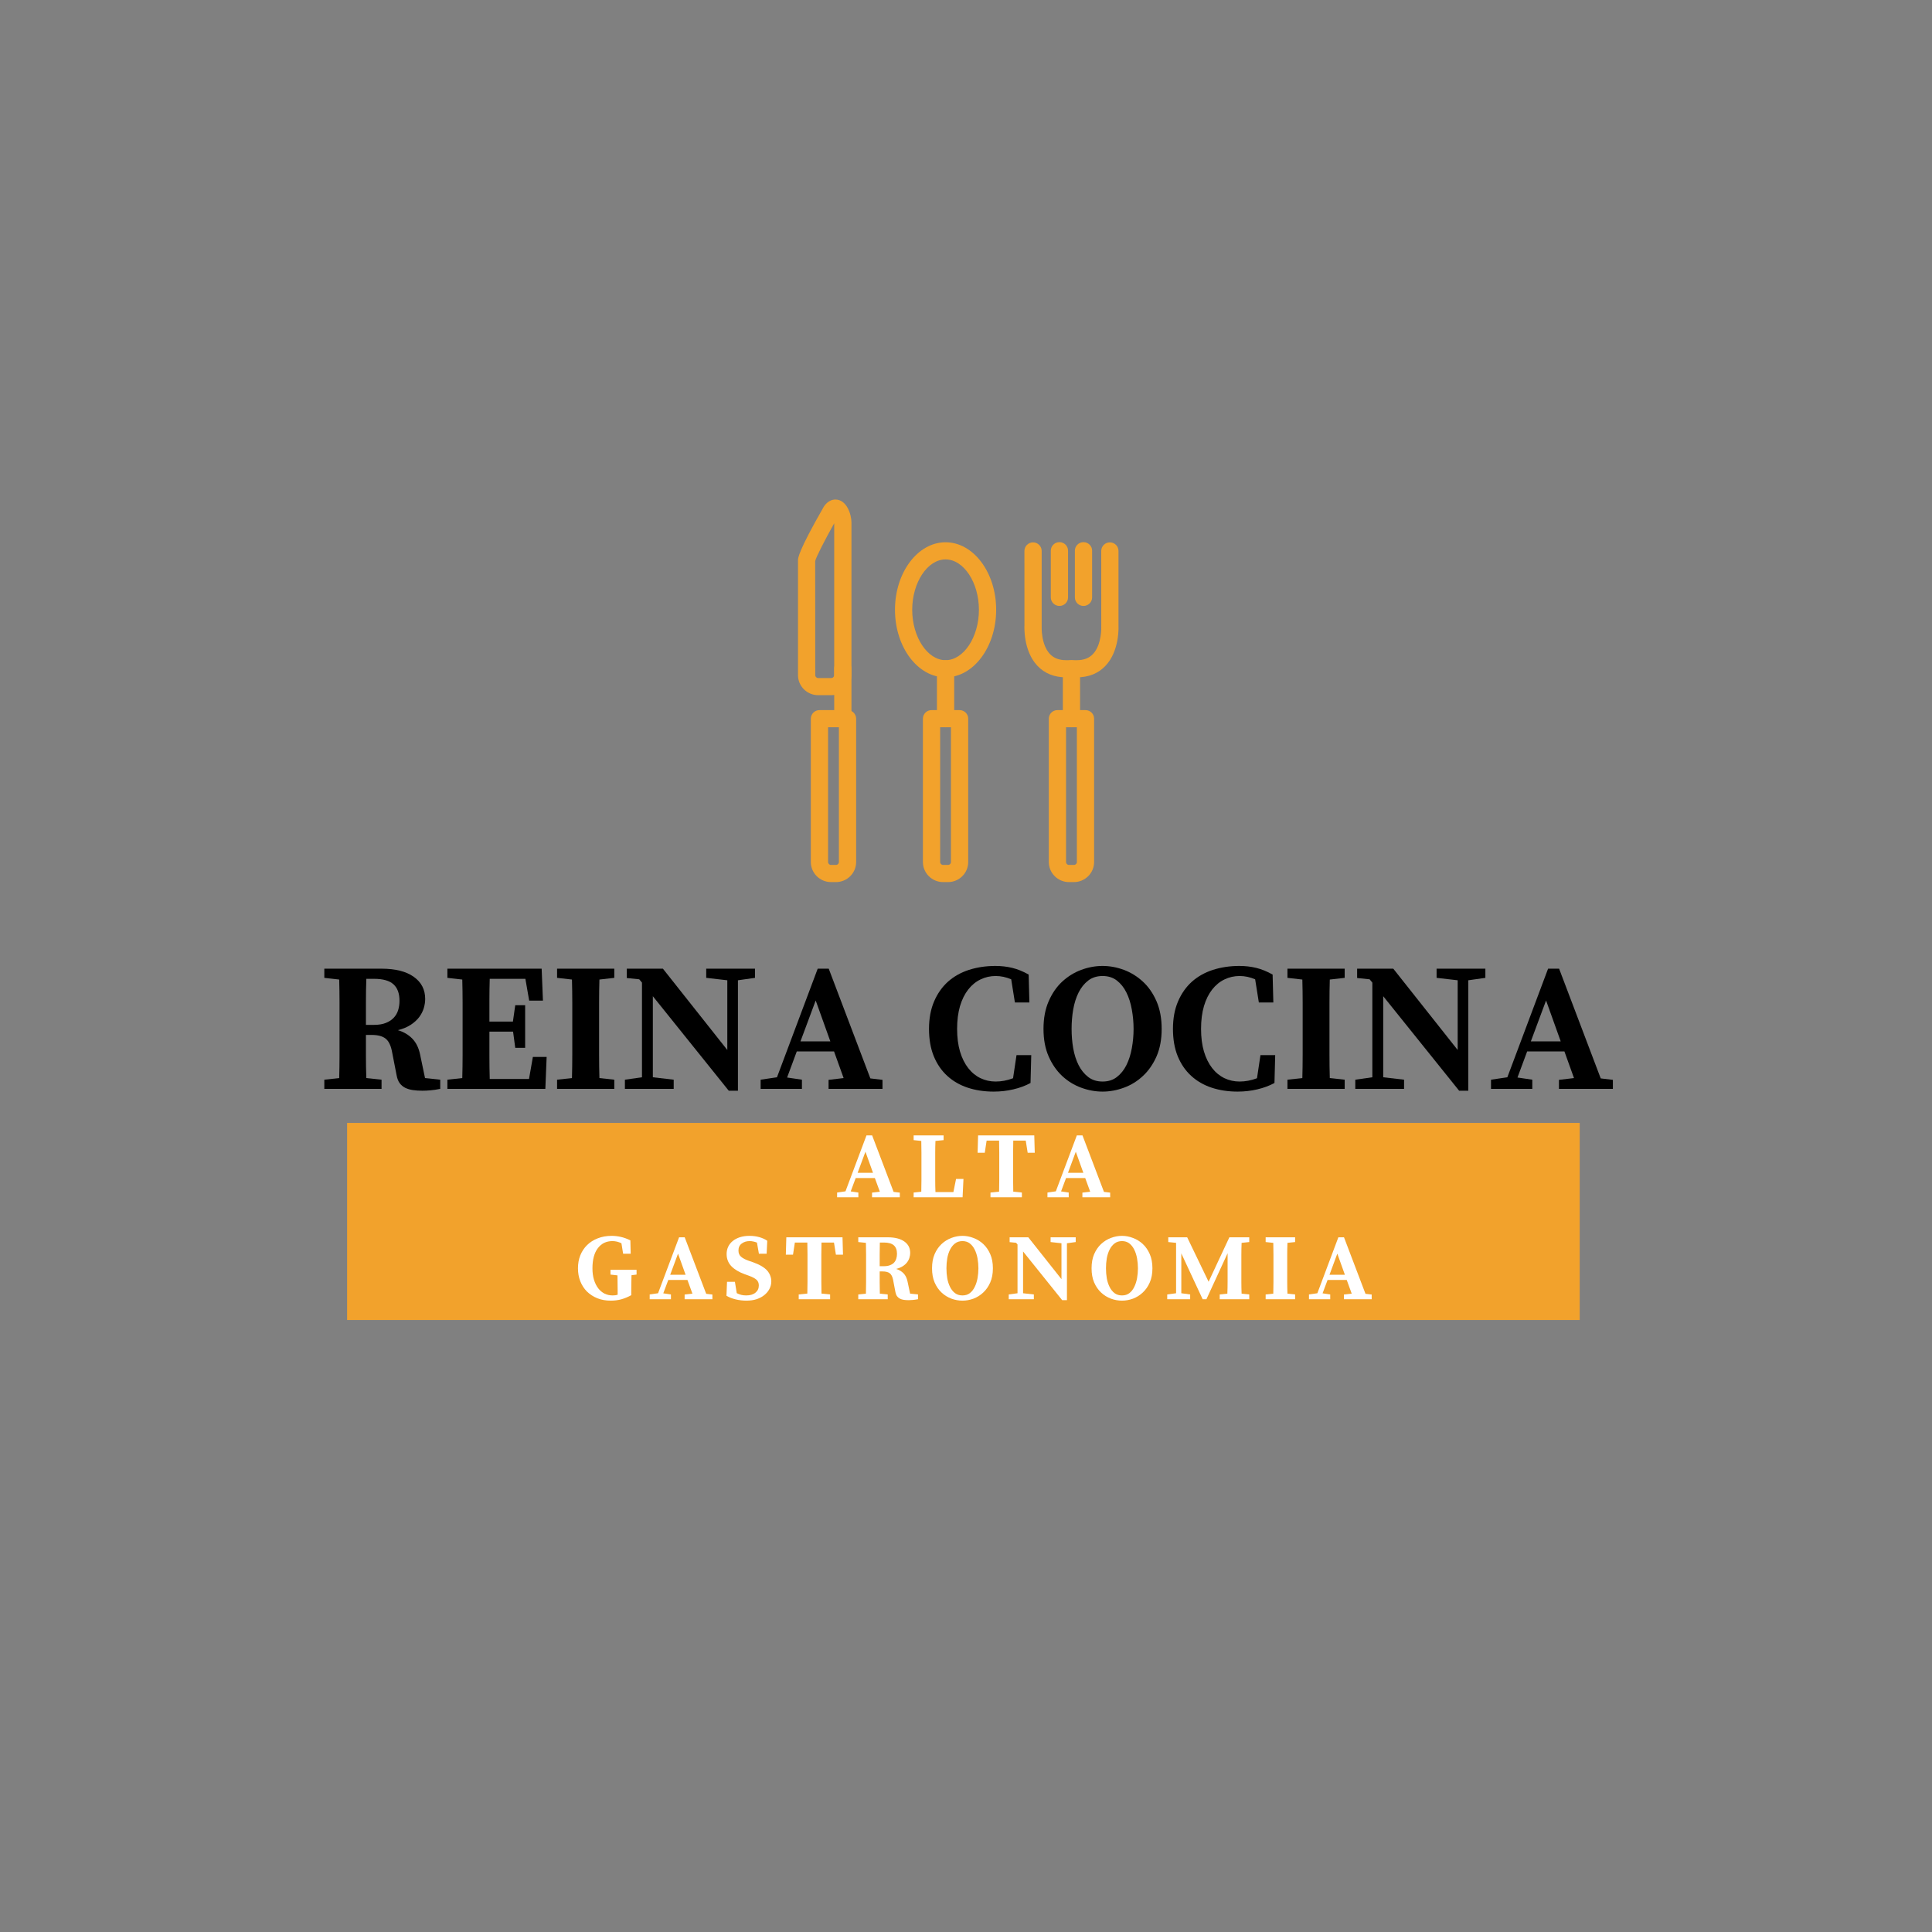<?xml version="1.0" encoding="UTF-8"?>
<svg xmlns="http://www.w3.org/2000/svg" xmlns:xlink="http://www.w3.org/1999/xlink" width="375pt" height="375pt" viewBox="0 0 375 375" version="1.2">
<rect x="0" y="0" width="375" height="375" fill="#808080" stroke="none"/>
<defs>
<g>
<symbol overflow="visible" id="glyph0-0">
<path style="stroke:none;" d="M 17.656 -3.391 L 17.656 -20.125 L 12.391 -11.75 Z M 16.516 -1.781 L 11.328 -10.047 L 6.125 -1.781 Z M 4.984 -3.391 L 10.25 -11.75 L 4.984 -20.125 Z M 6.125 -21.719 L 11.328 -13.453 L 16.516 -21.719 Z M 19.797 0 L 2.844 0 L 2.844 -23.5 L 19.797 -23.5 Z M 19.797 0 "/>
</symbol>
<symbol overflow="visible" id="glyph0-1">
<path style="stroke:none;" d="M 10.797 -12.422 C 11.691 -12.422 12.453 -12.547 13.078 -12.797 C 13.711 -13.047 14.223 -13.379 14.609 -13.797 C 15.004 -14.211 15.289 -14.703 15.469 -15.266 C 15.645 -15.836 15.734 -16.445 15.734 -17.094 C 15.734 -18.52 15.344 -19.586 14.562 -20.297 C 13.781 -21.004 12.523 -21.359 10.797 -21.359 L 9.297 -21.359 C 9.242 -19.891 9.219 -18.41 9.219 -16.922 C 9.219 -15.441 9.219 -13.941 9.219 -12.422 Z M 23.641 -1.781 L 23.641 0 C 22.93 0.145 22.301 0.238 21.75 0.281 C 21.207 0.332 20.688 0.359 20.188 0.359 C 19.5 0.359 18.875 0.316 18.312 0.234 C 17.758 0.148 17.27 0.004 16.844 -0.203 C 16.414 -0.422 16.055 -0.723 15.766 -1.109 C 15.484 -1.504 15.285 -2.016 15.172 -2.641 L 14.25 -7.375 C 14.008 -8.531 13.594 -9.332 13 -9.781 C 12.406 -10.238 11.516 -10.469 10.328 -10.469 L 9.219 -10.469 C 9.219 -9.07 9.219 -7.676 9.219 -6.281 C 9.219 -4.895 9.242 -3.5 9.297 -2.094 L 12.25 -1.781 L 12.25 0 L 1.141 0 L 1.141 -1.781 L 4.031 -2.094 C 4.07 -3.57 4.094 -5.051 4.094 -6.531 C 4.094 -8.02 4.094 -9.52 4.094 -11.031 L 4.094 -12.281 C 4.094 -13.781 4.094 -15.27 4.094 -16.75 C 4.094 -18.238 4.07 -19.727 4.031 -21.219 L 1.141 -21.547 L 1.141 -23.328 L 12.25 -23.328 C 14.938 -23.328 17.02 -22.801 18.5 -21.75 C 19.977 -20.707 20.719 -19.273 20.719 -17.453 C 20.719 -16.879 20.629 -16.289 20.453 -15.688 C 20.273 -15.082 19.977 -14.5 19.562 -13.938 C 19.145 -13.383 18.598 -12.883 17.922 -12.438 C 17.254 -12 16.422 -11.648 15.422 -11.391 C 16.555 -11.055 17.492 -10.504 18.234 -9.734 C 18.973 -8.961 19.473 -7.938 19.734 -6.656 L 20.688 -2.094 Z M 23.641 -1.781 "/>
</symbol>
<symbol overflow="visible" id="glyph0-2">
<path style="stroke:none;" d="M 20.406 -6.203 L 20.156 0 L 1.141 0 L 1.141 -1.781 L 4.031 -2.094 C 4.07 -3.57 4.094 -5.051 4.094 -6.531 C 4.094 -8.02 4.094 -9.52 4.094 -11.031 L 4.094 -12.281 C 4.094 -13.781 4.094 -15.27 4.094 -16.75 C 4.094 -18.238 4.07 -19.727 4.031 -21.219 L 1.141 -21.547 L 1.141 -23.328 L 19.438 -23.328 L 19.688 -17.125 L 17.016 -17.125 L 16.281 -21.359 L 9.359 -21.359 C 9.316 -20.016 9.297 -18.648 9.297 -17.266 C 9.297 -15.891 9.297 -14.488 9.297 -13.062 L 13.859 -13.062 L 14.312 -16.234 L 16.234 -16.234 L 16.234 -7.969 L 14.312 -7.969 L 13.891 -11.109 L 9.297 -11.109 C 9.297 -9.492 9.297 -7.93 9.297 -6.422 C 9.297 -4.922 9.316 -3.422 9.359 -1.922 L 16.984 -1.922 L 17.734 -6.203 Z M 20.406 -6.203 "/>
</symbol>
<symbol overflow="visible" id="glyph0-3">
<path style="stroke:none;" d="M 9.359 -21.219 C 9.316 -19.75 9.297 -18.27 9.297 -16.781 C 9.297 -15.301 9.297 -13.801 9.297 -12.281 L 9.297 -11.031 C 9.297 -9.539 9.297 -8.051 9.297 -6.562 C 9.297 -5.082 9.316 -3.594 9.359 -2.094 L 12.25 -1.781 L 12.25 0 L 1.141 0 L 1.141 -1.781 L 4.031 -2.094 C 4.07 -3.57 4.094 -5.051 4.094 -6.531 C 4.094 -8.02 4.094 -9.52 4.094 -11.031 L 4.094 -12.281 C 4.094 -13.781 4.094 -15.27 4.094 -16.75 C 4.094 -18.238 4.07 -19.727 4.031 -21.219 L 1.141 -21.547 L 1.141 -23.328 L 12.25 -23.328 L 12.25 -21.547 Z M 9.359 -21.219 "/>
</symbol>
<symbol overflow="visible" id="glyph0-4">
<path style="stroke:none;" d="M 26.172 -21.547 L 22.859 -21.078 L 22.859 0.359 L 21.078 0.359 L 6.344 -17.984 L 6.344 -2.25 L 10.391 -1.781 L 10.391 0 L 0.922 0 L 0.922 -1.781 L 4.234 -2.25 L 4.234 -20.625 L 3.703 -21.266 L 1.281 -21.516 L 1.281 -23.328 L 8.297 -23.328 L 20.797 -7.547 L 20.797 -21.078 L 16.703 -21.547 L 16.703 -23.328 L 26.172 -23.328 Z M 26.172 -21.547 "/>
</symbol>
<symbol overflow="visible" id="glyph0-5">
<path style="stroke:none;" d="M 13.703 -9.219 L 10.859 -17.156 L 7.906 -9.219 Z M 23.828 -1.75 L 23.828 0 L 13.359 0 L 13.359 -1.75 L 16.281 -2.094 L 14.422 -7.266 L 7.188 -7.266 L 5.312 -2.203 L 8.188 -1.781 L 8.188 0 L 0.172 0 L 0.172 -1.781 L 3.344 -2.25 L 11.25 -23.328 L 13.391 -23.328 L 21.469 -2.031 Z M 23.828 -1.75 "/>
</symbol>
<symbol overflow="visible" id="glyph0-6">
<path style="stroke:none;" d=""/>
</symbol>
<symbol overflow="visible" id="glyph0-7">
<path style="stroke:none;" d="M 20.906 -6.547 L 20.766 -1.141 C 19.766 -0.598 18.656 -0.188 17.438 0.094 C 16.227 0.383 14.953 0.531 13.609 0.531 C 11.773 0.531 10.094 0.273 8.562 -0.234 C 7.031 -0.742 5.707 -1.508 4.594 -2.531 C 3.477 -3.551 2.609 -4.82 1.984 -6.344 C 1.367 -7.863 1.062 -9.629 1.062 -11.641 C 1.062 -13.66 1.391 -15.438 2.047 -16.969 C 2.703 -18.5 3.598 -19.773 4.734 -20.797 C 5.879 -21.816 7.238 -22.582 8.812 -23.094 C 10.395 -23.602 12.109 -23.859 13.953 -23.859 C 15.098 -23.859 16.188 -23.734 17.219 -23.484 C 18.25 -23.234 19.312 -22.801 20.406 -22.188 L 20.547 -16.766 L 17.734 -16.766 L 17.016 -21.266 C 16.023 -21.691 15.02 -21.906 14 -21.906 C 12.945 -21.906 11.961 -21.68 11.047 -21.234 C 10.141 -20.797 9.348 -20.145 8.672 -19.281 C 7.992 -18.414 7.461 -17.344 7.078 -16.062 C 6.703 -14.781 6.516 -13.305 6.516 -11.641 C 6.516 -9.984 6.703 -8.52 7.078 -7.25 C 7.461 -5.977 7.992 -4.906 8.672 -4.031 C 9.348 -3.164 10.141 -2.516 11.047 -2.078 C 11.961 -1.641 12.945 -1.422 14 -1.422 C 15.113 -1.422 16.238 -1.633 17.375 -2.062 L 18.047 -6.547 Z M 20.906 -6.547 "/>
</symbol>
<symbol overflow="visible" id="glyph0-8">
<path style="stroke:none;" d="M 6.594 -11.641 C 6.594 -10.359 6.695 -9.102 6.906 -7.875 C 7.125 -6.656 7.473 -5.566 7.953 -4.609 C 8.441 -3.648 9.066 -2.879 9.828 -2.297 C 10.586 -1.711 11.516 -1.422 12.609 -1.422 C 13.703 -1.422 14.625 -1.711 15.375 -2.297 C 16.133 -2.879 16.754 -3.648 17.234 -4.609 C 17.711 -5.566 18.062 -6.656 18.281 -7.875 C 18.508 -9.102 18.625 -10.359 18.625 -11.641 C 18.625 -12.922 18.508 -14.176 18.281 -15.406 C 18.062 -16.645 17.711 -17.742 17.234 -18.703 C 16.754 -19.672 16.133 -20.445 15.375 -21.031 C 14.625 -21.613 13.703 -21.906 12.609 -21.906 C 11.516 -21.906 10.586 -21.613 9.828 -21.031 C 9.066 -20.445 8.441 -19.672 7.953 -18.703 C 7.473 -17.742 7.125 -16.645 6.906 -15.406 C 6.695 -14.176 6.594 -12.922 6.594 -11.641 Z M 12.609 -23.859 C 14.004 -23.859 15.383 -23.602 16.75 -23.094 C 18.113 -22.582 19.344 -21.82 20.438 -20.812 C 21.531 -19.801 22.41 -18.531 23.078 -17 C 23.742 -15.469 24.078 -13.68 24.078 -11.641 C 24.078 -9.598 23.742 -7.816 23.078 -6.297 C 22.41 -4.785 21.535 -3.523 20.453 -2.516 C 19.379 -1.504 18.148 -0.742 16.766 -0.234 C 15.391 0.273 14.004 0.531 12.609 0.531 C 11.203 0.531 9.812 0.273 8.438 -0.234 C 7.062 -0.742 5.832 -1.504 4.75 -2.516 C 3.676 -3.523 2.805 -4.785 2.141 -6.297 C 1.473 -7.816 1.141 -9.598 1.141 -11.641 C 1.141 -13.68 1.473 -15.469 2.141 -17 C 2.805 -18.531 3.68 -19.801 4.766 -20.812 C 5.859 -21.82 7.086 -22.582 8.453 -23.094 C 9.816 -23.602 11.203 -23.859 12.609 -23.859 Z M 12.609 -23.859 "/>
</symbol>
<symbol overflow="visible" id="glyph1-0">
<path style="stroke:none;" d="M 9.094 -1.75 L 9.094 -10.359 L 6.391 -6.047 Z M 8.516 -0.922 L 5.828 -5.172 L 3.156 -0.922 Z M 2.562 -1.75 L 5.281 -6.047 L 2.562 -10.359 Z M 3.156 -11.188 L 5.828 -6.938 L 8.516 -11.188 Z M 10.203 0 L 1.469 0 L 1.469 -12.109 L 10.203 -12.109 Z M 10.203 0 "/>
</symbol>
<symbol overflow="visible" id="glyph1-1">
<path style="stroke:none;" d="M 7.062 -4.75 L 5.594 -8.844 L 4.078 -4.75 Z M 12.266 -0.906 L 12.266 0 L 6.875 0 L 6.875 -0.906 L 8.391 -1.078 L 7.422 -3.734 L 3.703 -3.734 L 2.734 -1.141 L 4.219 -0.922 L 4.219 0 L 0.094 0 L 0.094 -0.922 L 1.719 -1.156 L 5.797 -12.016 L 6.891 -12.016 L 11.062 -1.047 Z M 12.266 -0.906 "/>
</symbol>
<symbol overflow="visible" id="glyph1-2">
<path style="stroke:none;" d="M 10.266 -3.562 L 10.094 0 L 0.594 0 L 0.594 -0.922 L 2.078 -1.078 C 2.098 -1.836 2.109 -2.598 2.109 -3.359 C 2.109 -4.129 2.109 -4.906 2.109 -5.688 L 2.109 -6.328 C 2.109 -7.098 2.109 -7.863 2.109 -8.625 C 2.109 -9.395 2.098 -10.164 2.078 -10.938 L 0.594 -11.094 L 0.594 -12.016 L 6.406 -12.016 L 6.406 -11.094 L 4.828 -10.938 C 4.797 -10.164 4.781 -9.398 4.781 -8.641 C 4.781 -7.879 4.781 -7.109 4.781 -6.328 L 4.781 -5.688 C 4.781 -4.906 4.781 -4.125 4.781 -3.344 C 4.781 -2.57 4.797 -1.797 4.828 -1.016 L 8.312 -1.016 L 8.828 -3.562 Z M 10.266 -3.562 "/>
</symbol>
<symbol overflow="visible" id="glyph1-3">
<path style="stroke:none;" d="M 7.281 -11 C 7.258 -10.227 7.25 -9.453 7.25 -8.672 C 7.25 -7.898 7.25 -7.117 7.25 -6.328 L 7.25 -5.688 C 7.25 -4.914 7.25 -4.148 7.25 -3.391 C 7.25 -2.629 7.258 -1.863 7.281 -1.094 L 8.953 -0.922 L 8.953 0 L 2.859 0 L 2.859 -0.922 L 4.531 -1.094 C 4.551 -1.852 4.562 -2.613 4.562 -3.375 C 4.562 -4.145 4.562 -4.914 4.562 -5.688 L 4.562 -6.328 C 4.562 -7.109 4.562 -7.883 4.562 -8.656 C 4.562 -9.438 4.551 -10.219 4.531 -11 L 2.109 -11 L 1.75 -8.641 L 0.359 -8.641 L 0.453 -12.016 L 11.359 -12.016 L 11.453 -8.641 L 10.078 -8.641 L 9.703 -11 Z M 7.281 -11 "/>
</symbol>
<symbol overflow="visible" id="glyph1-4">
<path style="stroke:none;" d="M 11.922 -4.781 L 10.938 -4.656 C 10.926 -4.145 10.914 -3.633 10.906 -3.125 C 10.895 -2.613 10.891 -2.098 10.891 -1.578 L 10.891 -0.781 C 10.242 -0.426 9.602 -0.16 8.969 0.016 C 8.332 0.191 7.648 0.281 6.922 0.281 C 5.953 0.281 5.078 0.125 4.297 -0.188 C 3.516 -0.508 2.844 -0.945 2.281 -1.5 C 1.727 -2.062 1.301 -2.723 1 -3.484 C 0.695 -4.254 0.547 -5.094 0.547 -6 C 0.547 -6.906 0.695 -7.742 1 -8.516 C 1.312 -9.285 1.75 -9.945 2.312 -10.5 C 2.883 -11.062 3.57 -11.5 4.375 -11.812 C 5.188 -12.133 6.094 -12.297 7.094 -12.297 C 7.688 -12.297 8.273 -12.227 8.859 -12.094 C 9.441 -11.969 10.062 -11.742 10.719 -11.422 L 10.781 -8.828 L 9.312 -8.828 L 8.984 -10.859 C 8.41 -11.141 7.828 -11.281 7.234 -11.281 C 6.047 -11.281 5.102 -10.82 4.406 -9.906 C 3.707 -8.988 3.359 -7.688 3.359 -6 C 3.359 -5.164 3.457 -4.422 3.656 -3.766 C 3.863 -3.109 4.141 -2.555 4.484 -2.109 C 4.836 -1.66 5.25 -1.316 5.719 -1.078 C 6.195 -0.848 6.719 -0.734 7.281 -0.734 C 7.633 -0.734 7.957 -0.773 8.25 -0.859 L 8.25 -1.578 C 8.25 -2.086 8.242 -2.594 8.234 -3.094 C 8.234 -3.602 8.227 -4.113 8.219 -4.625 L 6.859 -4.781 L 6.859 -5.703 L 11.922 -5.703 Z M 11.922 -4.781 "/>
</symbol>
<symbol overflow="visible" id="glyph1-5">
<path style="stroke:none;" d="M 5.891 -7.141 C 6.547 -6.898 7.094 -6.645 7.531 -6.375 C 7.977 -6.102 8.332 -5.812 8.594 -5.5 C 8.852 -5.188 9.039 -4.859 9.156 -4.516 C 9.281 -4.18 9.344 -3.836 9.344 -3.484 C 9.344 -2.941 9.223 -2.445 8.984 -2 C 8.754 -1.551 8.426 -1.156 8 -0.812 C 7.582 -0.469 7.078 -0.195 6.484 0 C 5.891 0.188 5.227 0.281 4.5 0.281 C 3.801 0.281 3.109 0.195 2.422 0.031 C 1.734 -0.133 1.141 -0.367 0.641 -0.672 L 0.75 -3.375 L 2.281 -3.375 L 2.641 -1.172 C 2.922 -1.035 3.207 -0.926 3.5 -0.844 C 3.789 -0.77 4.113 -0.734 4.469 -0.734 C 5.238 -0.734 5.836 -0.91 6.266 -1.266 C 6.703 -1.617 6.922 -2.086 6.922 -2.672 C 6.922 -3.141 6.77 -3.508 6.469 -3.781 C 6.164 -4.051 5.688 -4.305 5.031 -4.547 L 4.125 -4.875 C 3.039 -5.27 2.191 -5.785 1.578 -6.422 C 0.973 -7.066 0.672 -7.848 0.672 -8.766 C 0.672 -9.273 0.77 -9.742 0.969 -10.172 C 1.176 -10.609 1.473 -10.984 1.859 -11.297 C 2.242 -11.609 2.707 -11.852 3.25 -12.031 C 3.801 -12.207 4.426 -12.297 5.125 -12.297 C 5.789 -12.297 6.422 -12.211 7.016 -12.047 C 7.609 -11.879 8.125 -11.645 8.562 -11.344 L 8.438 -8.828 L 6.938 -8.828 L 6.562 -10.984 C 6.32 -11.086 6.082 -11.16 5.844 -11.203 C 5.613 -11.254 5.379 -11.281 5.141 -11.281 C 4.523 -11.281 4.008 -11.117 3.594 -10.797 C 3.176 -10.484 2.969 -10.035 2.969 -9.453 C 2.969 -8.93 3.141 -8.523 3.484 -8.234 C 3.828 -7.941 4.312 -7.688 4.938 -7.469 Z M 5.891 -7.141 "/>
</symbol>
<symbol overflow="visible" id="glyph1-6">
<path style="stroke:none;" d="M 5.562 -6.406 C 6.02 -6.406 6.41 -6.469 6.734 -6.594 C 7.066 -6.719 7.332 -6.883 7.531 -7.094 C 7.727 -7.312 7.875 -7.566 7.969 -7.859 C 8.062 -8.16 8.109 -8.477 8.109 -8.812 C 8.109 -9.539 7.906 -10.086 7.5 -10.453 C 7.094 -10.816 6.445 -11 5.562 -11 L 4.781 -11 C 4.758 -10.25 4.75 -9.488 4.75 -8.719 C 4.75 -7.957 4.75 -7.188 4.75 -6.406 Z M 12.188 -0.922 L 12.188 0 C 11.812 0.07 11.484 0.117 11.203 0.141 C 10.922 0.172 10.656 0.188 10.406 0.188 C 10.051 0.188 9.727 0.164 9.438 0.125 C 9.145 0.082 8.891 0.004 8.672 -0.109 C 8.453 -0.223 8.27 -0.379 8.125 -0.578 C 7.977 -0.773 7.875 -1.035 7.812 -1.359 L 7.344 -3.797 C 7.219 -4.398 7 -4.816 6.688 -5.047 C 6.383 -5.273 5.926 -5.391 5.312 -5.391 L 4.75 -5.391 C 4.75 -4.672 4.75 -3.953 4.75 -3.234 C 4.75 -2.523 4.758 -1.805 4.781 -1.078 L 6.312 -0.922 L 6.312 0 L 0.594 0 L 0.594 -0.922 L 2.078 -1.078 C 2.098 -1.836 2.109 -2.598 2.109 -3.359 C 2.109 -4.129 2.109 -4.906 2.109 -5.688 L 2.109 -6.328 C 2.109 -7.098 2.109 -7.863 2.109 -8.625 C 2.109 -9.395 2.098 -10.164 2.078 -10.938 L 0.594 -11.094 L 0.594 -12.016 L 6.312 -12.016 C 7.695 -12.016 8.77 -11.742 9.531 -11.203 C 10.289 -10.672 10.672 -9.93 10.672 -8.984 C 10.672 -8.691 10.625 -8.391 10.531 -8.078 C 10.445 -7.766 10.297 -7.461 10.078 -7.172 C 9.867 -6.891 9.586 -6.633 9.234 -6.406 C 8.891 -6.188 8.457 -6.008 7.938 -5.875 C 8.531 -5.695 9.016 -5.41 9.391 -5.016 C 9.766 -4.617 10.02 -4.094 10.156 -3.438 L 10.656 -1.078 Z M 12.188 -0.922 "/>
</symbol>
<symbol overflow="visible" id="glyph1-7">
<path style="stroke:none;" d="M 3.391 -6 C 3.391 -5.344 3.441 -4.695 3.547 -4.062 C 3.66 -3.438 3.844 -2.875 4.094 -2.375 C 4.344 -1.875 4.664 -1.473 5.062 -1.172 C 5.457 -0.879 5.938 -0.734 6.5 -0.734 C 7.062 -0.734 7.535 -0.879 7.922 -1.172 C 8.316 -1.473 8.633 -1.875 8.875 -2.375 C 9.125 -2.875 9.305 -3.438 9.422 -4.062 C 9.535 -4.695 9.594 -5.344 9.594 -6 C 9.594 -6.656 9.535 -7.301 9.422 -7.938 C 9.305 -8.57 9.125 -9.133 8.875 -9.625 C 8.633 -10.125 8.316 -10.523 7.922 -10.828 C 7.535 -11.129 7.062 -11.281 6.5 -11.281 C 5.938 -11.281 5.457 -11.129 5.062 -10.828 C 4.664 -10.523 4.344 -10.125 4.094 -9.625 C 3.844 -9.133 3.66 -8.57 3.547 -7.938 C 3.441 -7.301 3.391 -6.656 3.391 -6 Z M 6.5 -12.297 C 7.219 -12.297 7.926 -12.16 8.625 -11.891 C 9.332 -11.629 9.969 -11.238 10.531 -10.719 C 11.094 -10.195 11.547 -9.539 11.891 -8.75 C 12.234 -7.969 12.406 -7.051 12.406 -6 C 12.406 -4.945 12.234 -4.031 11.891 -3.25 C 11.547 -2.469 11.094 -1.816 10.531 -1.297 C 9.977 -0.773 9.348 -0.379 8.641 -0.109 C 7.93 0.148 7.219 0.281 6.5 0.281 C 5.77 0.281 5.051 0.148 4.344 -0.109 C 3.633 -0.379 3 -0.773 2.438 -1.297 C 1.883 -1.816 1.438 -2.469 1.094 -3.25 C 0.758 -4.031 0.594 -4.945 0.594 -6 C 0.594 -7.051 0.758 -7.969 1.094 -8.75 C 1.438 -9.539 1.891 -10.195 2.453 -10.719 C 3.016 -11.238 3.645 -11.629 4.344 -11.891 C 5.051 -12.16 5.77 -12.297 6.5 -12.297 Z M 6.5 -12.297 "/>
</symbol>
<symbol overflow="visible" id="glyph1-8">
<path style="stroke:none;" d="M 13.484 -11.094 L 11.781 -10.859 L 11.781 0.188 L 10.859 0.188 L 3.266 -9.266 L 3.266 -1.156 L 5.359 -0.922 L 5.359 0 L 0.484 0 L 0.484 -0.922 L 2.188 -1.156 L 2.188 -10.625 L 1.906 -10.953 L 0.656 -11.078 L 0.656 -12.016 L 4.281 -12.016 L 10.719 -3.891 L 10.719 -10.859 L 8.609 -11.094 L 8.609 -12.016 L 13.484 -12.016 Z M 13.484 -11.094 "/>
</symbol>
<symbol overflow="visible" id="glyph1-9">
<path style="stroke:none;" d="M 14.719 -10.938 C 14.688 -10.176 14.672 -9.41 14.672 -8.641 C 14.672 -7.879 14.672 -7.109 14.672 -6.328 L 14.672 -5.688 C 14.672 -4.914 14.672 -4.145 14.672 -3.375 C 14.672 -2.613 14.688 -1.848 14.719 -1.078 L 16.203 -0.922 L 16.203 0 L 10.469 0 L 10.469 -0.922 L 11.953 -1.078 C 11.984 -1.836 12 -2.598 12 -3.359 C 12 -4.129 12 -4.906 12 -5.688 L 12 -8.922 L 7.891 0 L 7.156 0 L 3.016 -8.891 L 3.016 -1.156 L 4.734 -0.922 L 4.734 0 L 0.281 0 L 0.281 -0.922 L 2 -1.156 L 2 -10.938 L 0.484 -11.094 L 0.484 -12.016 L 4.156 -12.016 L 8.312 -3.391 L 12.344 -12.016 L 16.203 -12.016 L 16.203 -11.094 Z M 14.719 -10.938 "/>
</symbol>
<symbol overflow="visible" id="glyph1-10">
<path style="stroke:none;" d="M 4.828 -10.938 C 4.797 -10.176 4.781 -9.41 4.781 -8.641 C 4.781 -7.879 4.781 -7.109 4.781 -6.328 L 4.781 -5.688 C 4.781 -4.914 4.781 -4.145 4.781 -3.375 C 4.781 -2.613 4.797 -1.848 4.828 -1.078 L 6.312 -0.922 L 6.312 0 L 0.594 0 L 0.594 -0.922 L 2.078 -1.078 C 2.098 -1.836 2.109 -2.598 2.109 -3.359 C 2.109 -4.129 2.109 -4.906 2.109 -5.688 L 2.109 -6.328 C 2.109 -7.098 2.109 -7.863 2.109 -8.625 C 2.109 -9.395 2.098 -10.164 2.078 -10.938 L 0.594 -11.094 L 0.594 -12.016 L 6.312 -12.016 L 6.312 -11.094 Z M 4.828 -10.938 "/>
</symbol>
</g>
<clipPath id="clip1">
  <path d="M 67.375 217.957 L 306.625 217.957 L 306.625 256.207 L 67.375 256.207 Z M 67.375 217.957 "/>
</clipPath>
<clipPath id="clip2">
  <path d="M 198 105 L 217.125 105 L 217.125 132 L 198 132 Z M 198 105 "/>
</clipPath>
<clipPath id="clip3">
  <path d="M 203 137 L 213 137 L 213 171.211 L 203 171.211 Z M 203 137 "/>
</clipPath>
<clipPath id="clip4">
  <path d="M 179 137 L 188 137 L 188 171.211 L 179 171.211 Z M 179 137 "/>
</clipPath>
<clipPath id="clip5">
  <path d="M 157 137 L 167 137 L 167 171.211 L 157 171.211 Z M 157 137 "/>
</clipPath>
<clipPath id="clip6">
  <path d="M 154.875 96.961 L 166 96.961 L 166 135 L 154.875 135 Z M 154.875 96.961 "/>
</clipPath>
</defs>
<g id="surface1">
<g style="fill:rgb(0%,0%,0%);fill-opacity:1;">
  <use xlink:href="#glyph0-1" x="61.809" y="211.348"/>
</g>
<g style="fill:rgb(0%,0%,0%);fill-opacity:1;">
  <use xlink:href="#glyph0-2" x="85.697" y="211.348"/>
</g>
<g style="fill:rgb(0%,0%,0%);fill-opacity:1;">
  <use xlink:href="#glyph0-3" x="106.987" y="211.348"/>
</g>
<g style="fill:rgb(0%,0%,0%);fill-opacity:1;">
  <use xlink:href="#glyph0-4" x="120.373" y="211.348"/>
</g>
<g style="fill:rgb(0%,0%,0%);fill-opacity:1;">
  <use xlink:href="#glyph0-5" x="147.466" y="211.348"/>
</g>
<g style="fill:rgb(0%,0%,0%);fill-opacity:1;">
  <use xlink:href="#glyph0-6" x="171.426" y="211.348"/>
</g>
<g style="fill:rgb(0%,0%,0%);fill-opacity:1;">
  <use xlink:href="#glyph0-7" x="179.258" y="211.348"/>
</g>
<g style="fill:rgb(0%,0%,0%);fill-opacity:1;">
  <use xlink:href="#glyph0-8" x="201.402" y="211.348"/>
</g>
<g style="fill:rgb(0%,0%,0%);fill-opacity:1;">
  <use xlink:href="#glyph0-7" x="226.608" y="211.348"/>
</g>
<g style="fill:rgb(0%,0%,0%);fill-opacity:1;">
  <use xlink:href="#glyph0-3" x="248.752" y="211.348"/>
</g>
<g style="fill:rgb(0%,0%,0%);fill-opacity:1;">
  <use xlink:href="#glyph0-4" x="262.138" y="211.348"/>
</g>
<g style="fill:rgb(0%,0%,0%);fill-opacity:1;">
  <use xlink:href="#glyph0-5" x="289.231" y="211.348"/>
</g>
<g clip-path="url(#clip1)" clip-rule="nonzero">
<path style=" stroke:none;fill-rule:nonzero;fill:rgb(94.899%,63.53%,17.249%);fill-opacity:1;" d="M 67.375 217.957 L 306.625 217.957 L 306.625 256.207 L 67.375 256.207 Z M 67.375 217.957 "/>
</g>
<g style="fill:rgb(100%,100%,100%);fill-opacity:1;">
  <use xlink:href="#glyph1-1" x="162.388" y="232.392"/>
</g>
<g style="fill:rgb(100%,100%,100%);fill-opacity:1;">
  <use xlink:href="#glyph1-2" x="176.743" y="232.392"/>
</g>
<g style="fill:rgb(100%,100%,100%);fill-opacity:1;">
  <use xlink:href="#glyph1-3" x="189.393" y="232.392"/>
</g>
<g style="fill:rgb(100%,100%,100%);fill-opacity:1;">
  <use xlink:href="#glyph1-1" x="203.217" y="232.392"/>
</g>
<g style="fill:rgb(100%,100%,100%);fill-opacity:1;">
  <use xlink:href="#glyph1-4" x="111.636" y="252.175"/>
</g>
<g style="fill:rgb(100%,100%,100%);fill-opacity:1;">
  <use xlink:href="#glyph1-1" x="126.01" y="252.175"/>
</g>
<g style="fill:rgb(100%,100%,100%);fill-opacity:1;">
  <use xlink:href="#glyph1-5" x="140.365" y="252.175"/>
</g>
<g style="fill:rgb(100%,100%,100%);fill-opacity:1;">
  <use xlink:href="#glyph1-3" x="152.172" y="252.175"/>
</g>
<g style="fill:rgb(100%,100%,100%);fill-opacity:1;">
  <use xlink:href="#glyph1-6" x="165.996" y="252.175"/>
</g>
<g style="fill:rgb(100%,100%,100%);fill-opacity:1;">
  <use xlink:href="#glyph1-7" x="180.314" y="252.175"/>
</g>
<g style="fill:rgb(100%,100%,100%);fill-opacity:1;">
  <use xlink:href="#glyph1-8" x="195.311" y="252.175"/>
</g>
<g style="fill:rgb(100%,100%,100%);fill-opacity:1;">
  <use xlink:href="#glyph1-7" x="211.279" y="252.175"/>
</g>
<g style="fill:rgb(100%,100%,100%);fill-opacity:1;">
  <use xlink:href="#glyph1-9" x="226.276" y="252.175"/>
</g>
<g style="fill:rgb(100%,100%,100%);fill-opacity:1;">
  <use xlink:href="#glyph1-10" x="245.068" y="252.175"/>
</g>
<g style="fill:rgb(100%,100%,100%);fill-opacity:1;">
  <use xlink:href="#glyph1-1" x="253.978" y="252.175"/>
</g>
<g clip-path="url(#clip2)" clip-rule="nonzero">
<path style=" stroke:none;fill-rule:nonzero;fill:rgb(94.899%,63.53%,17.249%);fill-opacity:1;" d="M 209.012 131.469 L 206.93 131.469 C 204.641 131.469 202.77 130.719 201.363 129.234 C 198.586 126.305 198.832 121.562 198.844 121.363 L 198.84 106.941 C 198.84 106.02 199.59 105.273 200.516 105.273 C 201.438 105.273 202.188 106.02 202.188 106.941 L 202.188 121.457 C 202.184 121.59 202.02 125.086 203.805 126.961 C 204.562 127.754 205.586 128.141 206.926 128.141 L 209.012 128.141 C 210.359 128.141 211.383 127.75 212.141 126.949 C 213.91 125.082 213.758 121.594 213.754 121.555 L 213.75 106.941 C 213.75 106.02 214.5 105.273 215.426 105.273 C 216.348 105.273 217.098 106.02 217.098 106.941 L 217.098 121.457 C 217.105 121.562 217.355 126.305 214.574 129.234 C 213.172 130.719 211.301 131.469 209.012 131.469 Z M 209.012 131.469 "/>
</g>
<path style=" stroke:none;fill-rule:nonzero;fill:rgb(94.899%,63.53%,17.249%);fill-opacity:1;" d="M 205.633 117.613 C 204.711 117.613 203.961 116.871 203.961 115.949 L 203.961 106.895 C 203.961 105.973 204.711 105.23 205.633 105.23 C 206.559 105.23 207.309 105.973 207.309 106.895 L 207.309 115.949 C 207.309 116.871 206.559 117.613 205.633 117.613 Z M 205.633 117.613 "/>
<path style=" stroke:none;fill-rule:nonzero;fill:rgb(94.899%,63.53%,17.249%);fill-opacity:1;" d="M 210.305 117.613 C 209.383 117.613 208.633 116.871 208.633 115.949 L 208.633 106.895 C 208.633 105.973 209.383 105.23 210.305 105.23 C 211.23 105.23 211.98 105.973 211.98 106.895 L 211.98 115.949 C 211.98 116.871 211.23 117.613 210.305 117.613 Z M 210.305 117.613 "/>
<g clip-path="url(#clip3)" clip-rule="nonzero">
<path style=" stroke:none;fill-rule:nonzero;fill:rgb(94.899%,63.53%,17.249%);fill-opacity:1;" d="M 208.449 171.211 L 207.488 171.211 C 205.328 171.211 203.574 169.465 203.574 167.316 L 203.574 139.496 C 203.574 138.574 204.32 137.832 205.246 137.832 L 210.691 137.832 C 211.617 137.832 212.363 138.574 212.363 139.496 L 212.363 167.316 C 212.367 169.465 210.609 171.211 208.449 171.211 Z M 206.918 141.16 L 206.918 167.316 C 206.918 167.629 207.176 167.883 207.488 167.883 L 208.449 167.883 C 208.766 167.883 209.02 167.629 209.02 167.316 L 209.02 141.16 Z M 206.918 141.16 "/>
</g>
<path style=" stroke:none;fill-rule:nonzero;fill:rgb(94.899%,63.53%,17.249%);fill-opacity:1;" d="M 207.969 141.16 C 207.047 141.16 206.297 140.414 206.297 139.496 L 206.297 129.805 C 206.297 128.887 207.047 128.141 207.969 128.141 C 208.895 128.141 209.641 128.887 209.641 129.805 L 209.641 139.496 C 209.645 140.414 208.895 141.16 207.969 141.16 Z M 207.969 141.16 "/>
<g clip-path="url(#clip4)" clip-rule="nonzero">
<path style=" stroke:none;fill-rule:nonzero;fill:rgb(94.899%,63.53%,17.249%);fill-opacity:1;" d="M 184.016 171.211 L 183.051 171.211 C 180.895 171.211 179.137 169.465 179.137 167.316 L 179.137 139.496 C 179.137 138.574 179.887 137.832 180.809 137.832 L 186.254 137.832 C 187.18 137.832 187.93 138.574 187.93 139.496 L 187.93 167.316 C 187.93 169.465 186.172 171.211 184.016 171.211 Z M 182.484 141.16 L 182.484 167.316 C 182.484 167.629 182.738 167.883 183.051 167.883 L 184.016 167.883 C 184.328 167.883 184.582 167.629 184.582 167.316 L 184.582 141.16 Z M 182.484 141.16 "/>
</g>
<path style=" stroke:none;fill-rule:nonzero;fill:rgb(94.899%,63.53%,17.249%);fill-opacity:1;" d="M 183.531 141.16 C 182.609 141.16 181.859 140.414 181.859 139.496 L 181.859 129.805 C 181.859 128.887 182.609 128.141 183.531 128.141 C 184.457 128.141 185.207 128.887 185.207 129.805 L 185.207 139.496 C 185.207 140.414 184.457 141.16 183.531 141.16 Z M 183.531 141.16 "/>
<g clip-path="url(#clip5)" clip-rule="nonzero">
<path style=" stroke:none;fill-rule:nonzero;fill:rgb(94.899%,63.53%,17.249%);fill-opacity:1;" d="M 162.262 171.211 L 161.297 171.211 C 159.141 171.211 157.383 169.465 157.383 167.316 L 157.383 139.496 C 157.383 138.574 158.133 137.832 159.055 137.832 L 164.5 137.832 C 165.426 137.832 166.176 138.574 166.176 139.496 L 166.176 167.316 C 166.176 169.465 164.418 171.211 162.262 171.211 Z M 160.73 141.16 L 160.73 167.316 C 160.73 167.629 160.984 167.883 161.297 167.883 L 162.262 167.883 C 162.574 167.883 162.828 167.629 162.828 167.316 L 162.828 141.16 Z M 160.73 141.16 "/>
</g>
<path style=" stroke:none;fill-rule:nonzero;fill:rgb(94.899%,63.53%,17.249%);fill-opacity:1;" d="M 163.594 141.16 C 162.668 141.16 161.918 140.414 161.918 139.496 L 161.918 129.805 C 161.918 128.887 162.668 128.141 163.594 128.141 C 164.516 128.141 165.266 128.887 165.266 129.805 L 165.266 139.496 C 165.266 140.414 164.516 141.16 163.594 141.16 Z M 163.594 141.16 "/>
<path style=" stroke:none;fill-rule:nonzero;fill:rgb(94.899%,63.53%,17.249%);fill-opacity:1;" d="M 183.535 131.469 C 178.117 131.469 173.715 125.586 173.715 118.359 C 173.715 111.133 178.121 105.254 183.535 105.254 C 188.949 105.254 193.355 111.133 193.355 118.359 C 193.355 125.586 188.949 131.469 183.535 131.469 Z M 183.535 108.582 C 180.027 108.582 177.059 113.059 177.059 118.359 C 177.059 123.66 180.027 128.141 183.535 128.141 C 187.043 128.141 190.008 123.66 190.008 118.359 C 190.008 113.059 187.043 108.582 183.535 108.582 Z M 183.535 108.582 "/>
<g clip-path="url(#clip6)" clip-rule="nonzero">
<path style=" stroke:none;fill-rule:nonzero;fill:rgb(94.899%,63.53%,17.249%);fill-opacity:1;" d="M 161.352 134.934 L 158.805 134.934 C 156.648 134.934 154.891 133.188 154.891 131.039 L 154.891 108.758 C 154.891 108.344 154.891 107.082 159.898 98.352 C 159.926 98.301 159.961 98.25 159.996 98.203 C 160.738 97.18 161.582 96.961 162.152 96.961 C 164.355 96.961 165.266 99.859 165.266 101.406 L 165.266 131.039 C 165.266 133.188 163.512 134.934 161.352 134.934 Z M 161.918 101.57 C 160.148 104.734 158.387 108.141 158.227 108.914 L 158.238 131.039 C 158.238 131.348 158.492 131.605 158.805 131.605 L 161.352 131.605 C 161.664 131.605 161.918 131.348 161.918 131.039 Z M 161.918 101.57 "/>
</g>
</g>
</svg>
